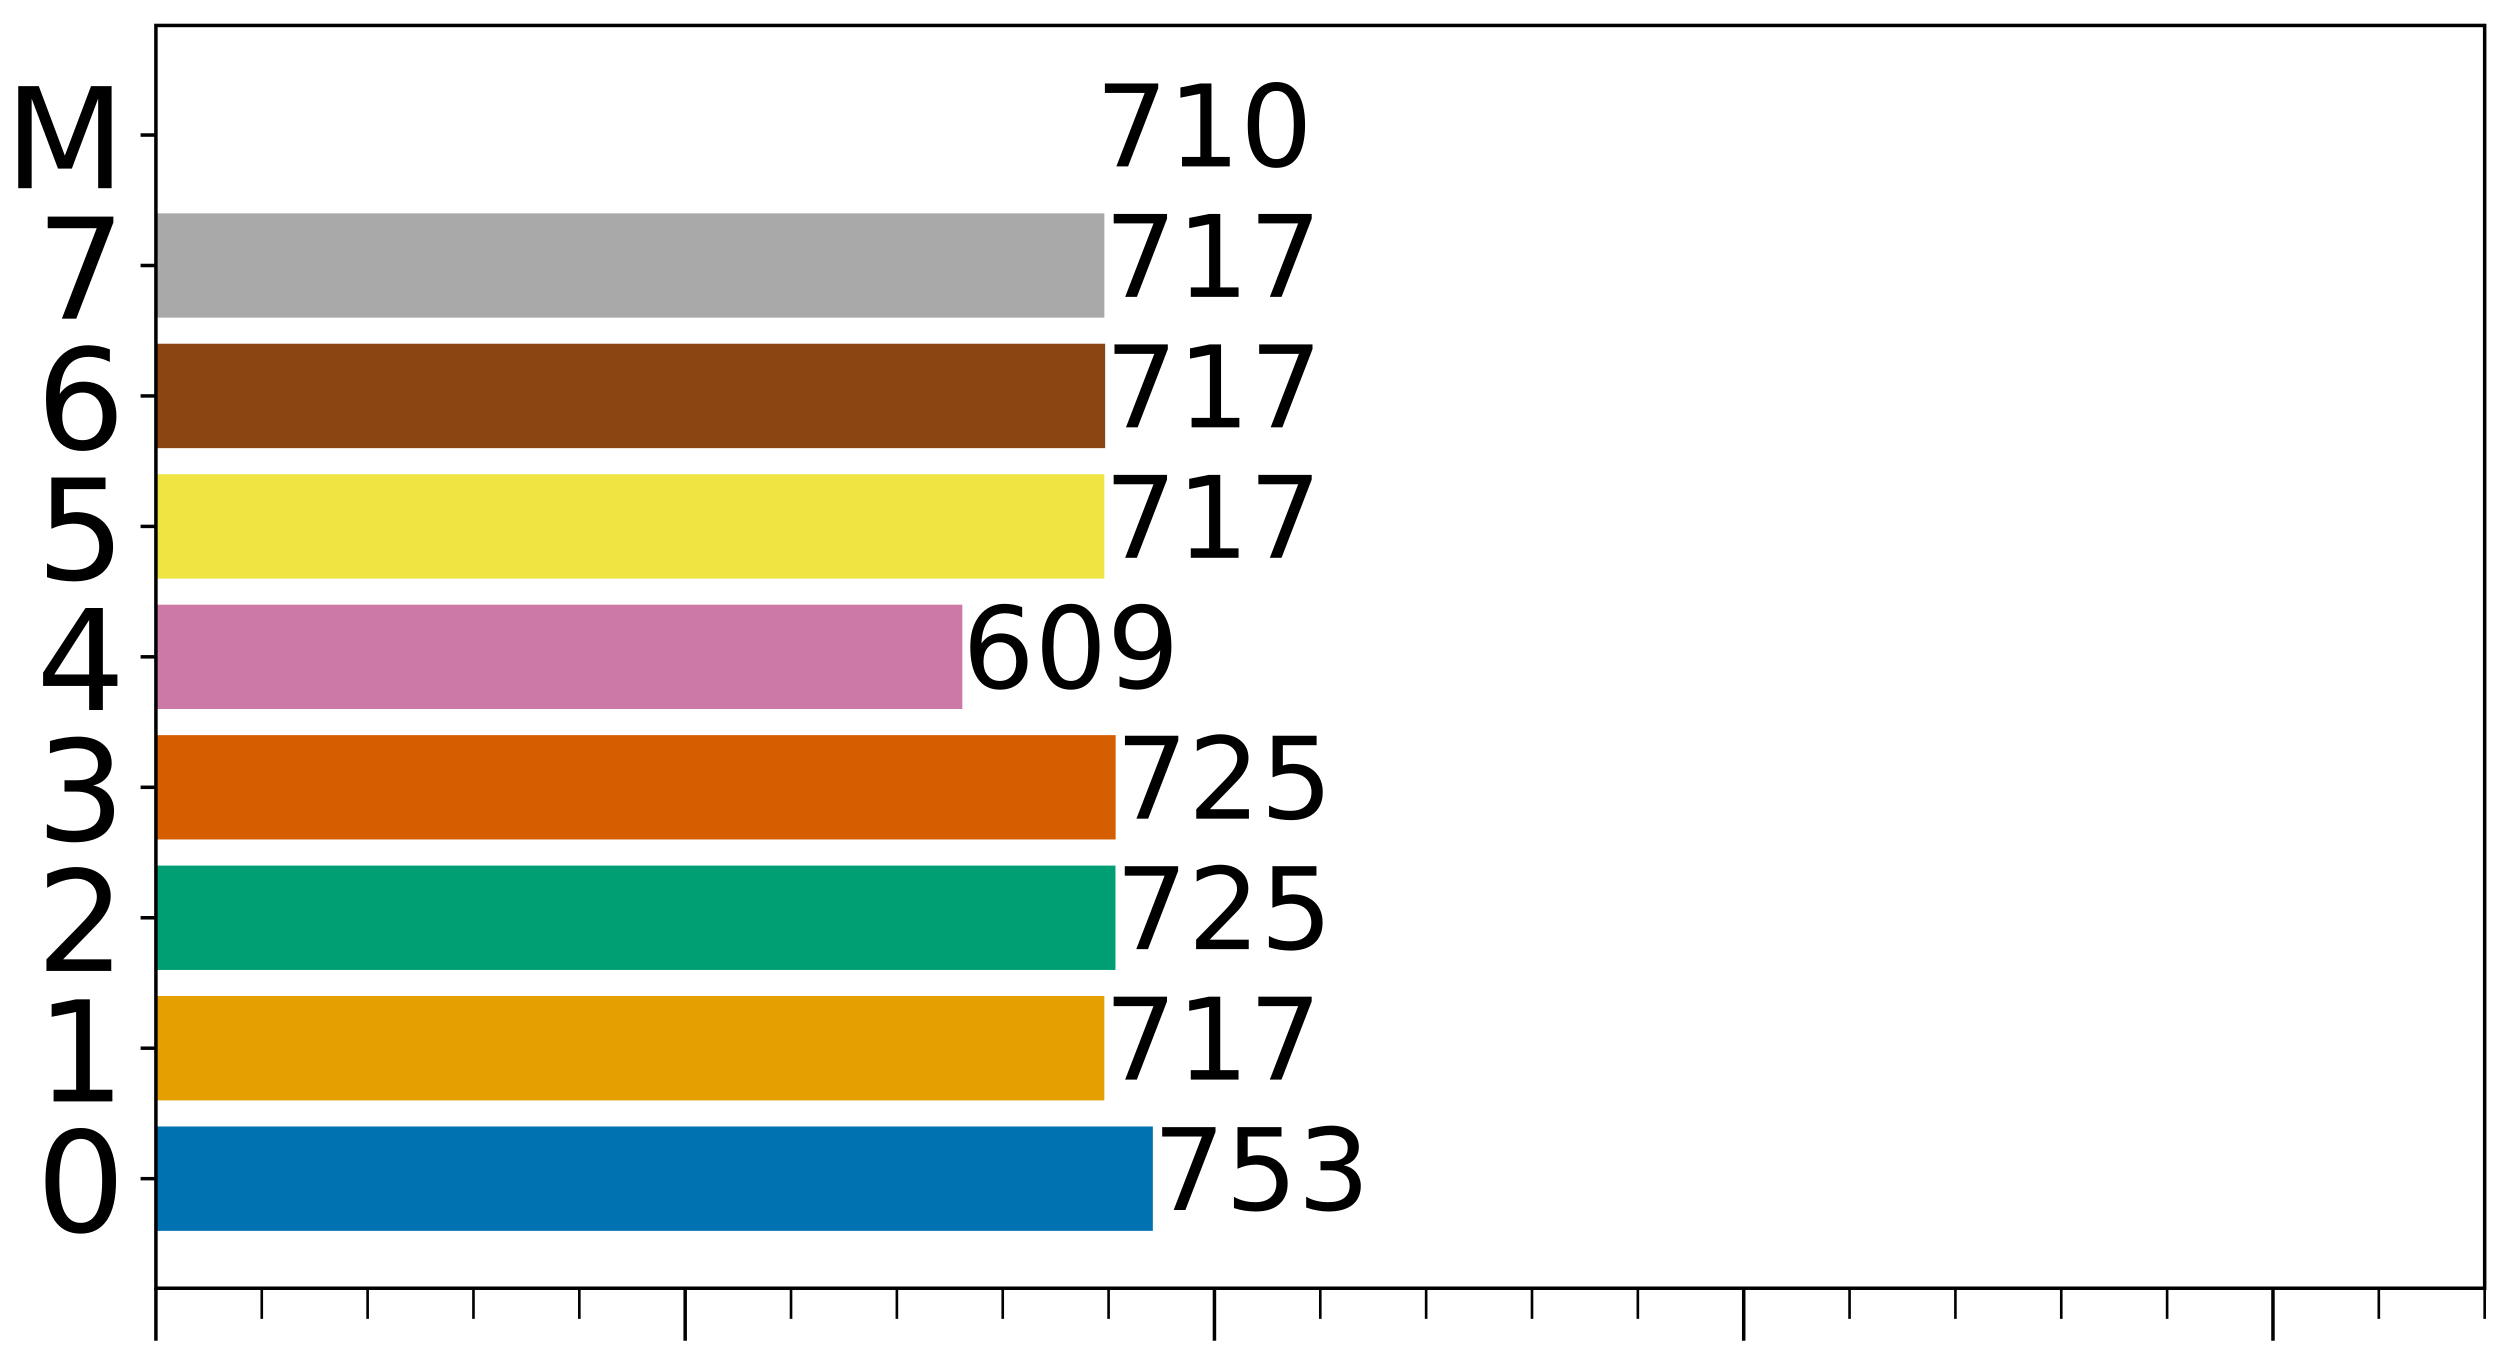 <svg xmlns="http://www.w3.org/2000/svg" xmlns:xlink="http://www.w3.org/1999/xlink" width="761.966" height="412.483" viewBox="0 0 571.474 309.362"><path d="M-44.03 355.018h720v-360h-720z" fill="#fff"/><path d="M35.64 294.478h532.33V5.818H35.64z" fill="#fff"/><clipPath id="a"><path transform="matrix(1 0 0 -1 -44.03 355.018)" d="M79.67 60.54H612V349.2H79.67z"/></clipPath><g clip-path="url(#a)"><path d="M35.64 281.357H263.53V257.5H35.64z" fill="#0072b2"/></g><clipPath id="b"><path transform="matrix(1 0 0 -1 -44.03 355.018)" d="M79.67 60.54H612V349.2H79.67z"/></clipPath><g clip-path="url(#b)"><path d="M35.64 251.536h216.798V227.68H35.64z" fill="#e69f00"/></g><clipPath id="c"><path transform="matrix(1 0 0 -1 -44.03 355.018)" d="M79.67 60.54H612V349.2H79.67z"/></clipPath><g clip-path="url(#c)"><path d="M35.64 221.716h219.341V197.86H35.641z" fill="#009e73"/></g><clipPath id="d"><path transform="matrix(1 0 0 -1 -44.03 355.018)" d="M79.67 60.54H612V349.2H79.67z"/></clipPath><g clip-path="url(#d)"><path d="M35.64 191.896h219.38V168.04H35.64z" fill="#d55e00"/></g><clipPath id="e"><path transform="matrix(1 0 0 -1 -44.03 355.018)" d="M79.67 60.54H612V349.2H79.67z"/></clipPath><g clip-path="url(#e)"><path d="M35.64 162.076h184.34V138.22H35.64z" fill="#cc79a7"/></g><clipPath id="f"><path transform="matrix(1 0 0 -1 -44.03 355.018)" d="M79.67 60.54H612V349.2H79.67z"/></clipPath><g clip-path="url(#f)"><path d="M35.64 132.255h216.8V108.4H35.64z" fill="#f0e442"/></g><clipPath id="g"><path transform="matrix(1 0 0 -1 -44.03 355.018)" d="M79.67 60.54H612V349.2H79.67z"/></clipPath><g clip-path="url(#g)"><path d="M35.64 102.435h216.985V78.58H35.64z" fill="#8b4513"/></g><clipPath id="h"><path transform="matrix(1 0 0 -1 -44.03 355.018)" d="M79.67 60.54H612V349.2H79.67z"/></clipPath><g clip-path="url(#h)"><path d="M35.64 72.615h216.807V48.759H35.64z" fill="#a9a9a9"/></g><clipPath id="i"><path transform="matrix(1 0 0 -1 -44.03 355.018)" d="M79.67 60.54H612V349.2H79.67z"/></clipPath><g clip-path="url(#i)"><clipPath id="j"><path transform="matrix(1 0 0 -1 -44.03 355.018)" d="M79.67 312.223h214.792v23.856H79.67z"/></clipPath><g clip-path="url(#j)"><symbol id="k"><path transform="matrix(1 0 0 -1 -44.03 -4.982)" d="M0 0h72v72H0zM-36 36l72 72m-66-78 72 72m-66-78 72 72m-66-78 72 72m-66-78 72 72M-6 6l72 72M0 0l72 72M6-6l72 72M12-12l72 72M18-18l72 72M24-24l72 72M30-30l72 72M36-36l72 72" fill="#009e73"/><path transform="matrix(1 0 0 -1 -44.03 -4.982)" stroke-miterlimit="10" fill="none" stroke="#000" stroke-opacity="0" d="m-36 36 72 72m-66-78 72 72m-66-78 72 72m-66-78 72 72m-66-78 72 72M-6 6l72 72M0 0l72 72M6-6l72 72M12-12l72 72M18-18l72 72M24-24l72 72M30-30l72 72M36-36l72 72"/></symbol><pattern id="l" patternUnits="userSpaceOnUse" patternContentUnits="userSpaceOnUse" x="0" y="0" width="72" height="72"><use xlink:href="#k" transform="matrix(1 0 0 -1 44.03 -4.982)"/></pattern><path transform="matrix(1 0 0 -1 -44.03 -4.982)" fill="url(#l)" d="M79.67-47.777h214.792v23.856H79.67z"/></g></g><path stroke-width=".8" stroke-linejoin="round" fill="none" stroke="#000" d="M35.64 294.478v12M156.624 294.478v12M277.608 294.478v12M398.593 294.478v12M519.577 294.478v12"/><path stroke-width=".6" stroke-linejoin="round" fill="none" stroke="#000" d="M59.837 294.478v7M84.034 294.478v7M108.23 294.478v7M132.428 294.478v7M180.821 294.478v7M205.018 294.478v7M229.215 294.478v7M253.412 294.478v7M301.805 294.478v7M326.002 294.478v7M350.199 294.478v7M374.396 294.478v7M422.79 294.478v7M446.986 294.478v7M471.183 294.478v7M495.38 294.478v7M543.773 294.478v7M567.97 294.478v7"/><path stroke-width=".8" stroke-linejoin="round" fill="none" stroke="#000" d="M35.64 269.429h-3.5"/><symbol id="m"><path transform="matrix(.001 0 0 .001 -.066 .013)" d="M318 664c-51 0-89-25-115-75s-38-125-38-225 12-175 38-225 64-75 115-75 89 25 115 75c25 50 38 125 38 225s-13 175-38 225c-26 50-64 75-115 75zm0 78c81 0 143-33 187-97 43-65 65-159 65-281 0-123-22-217-65-281-44-64-106-96-188-96S173 19 130 83 66 241 66 364c0 122 21 216 64 281 43 64 106 97 188 97z"/></symbol><use xlink:href="#m" transform="matrix(32 0 0 -32 10.393 282)"/><path stroke-width=".8" stroke-linejoin="round" fill="none" stroke="#000" d="M35.64 239.608h-3.5"/><symbol id="n"><path transform="translate(-.11) scale(.001)" d="M124 83h161v556l-175-35v90l174 35h99V83h161V0H124v83z"/></symbol><use xlink:href="#n" transform="matrix(32 0 0 -32 11.8 251.765)"/><path stroke-width=".8" stroke-linejoin="round" fill="none" stroke="#000" d="M35.64 209.788h-3.5"/><symbol id="o"><path transform="translate(-.073) scale(.001)" d="M192 83h344V0H73v83c37 38 88 90 153 156 64 65 105 107 122 126 32 35 54 65 66 90 12 24 19 49 19 73 0 38-14 70-41 94s-62 37-106 37c-31 0-64-6-98-16-34-11-71-27-110-49v100c40 16 77 28 111 36s66 12 95 12c75 0 135-19 180-57s68-88 68-151c0-30-6-59-17-85-11-27-31-59-61-95-8-10-34-37-78-82S271 164 192 83z"/></symbol><use xlink:href="#o" transform="matrix(32 0 0 -32 10.617 221.944)"/><path stroke-width=".8" stroke-linejoin="round" fill="none" stroke="#000" d="M35.64 179.968h-3.5"/><symbol id="p"><path transform="matrix(.001 0 0 .001 -.076 .013)" d="M406 393c47-10 84-31 110-63s40-72 40-118c0-72-25-128-74-167-50-39-120-58-211-58-31 0-63 3-95 9-32 5-66 14-100 26v95c27-16 57-28 90-36 32-8 66-12 102-12 62 0 109 12 141 36s49 60 49 107c0 42-15 76-45 100s-72 37-126 37h-85v81h89c48 0 85 9 111 29 26 19 39 47 39 84s-14 66-40 86c-27 20-65 30-114 30-27 0-56-3-87-9s-65-15-102-27v88c37 10 72 18 105 23 32 5 63 8 93 8 74 0 133-17 177-51s66-80 66-138c0-40-12-74-35-102s-56-48-98-58z"/></symbol><use xlink:href="#p" transform="matrix(32 0 0 -32 10.713 192.54)"/><path stroke-width=".8" stroke-linejoin="round" fill="none" stroke="#000" d="M35.64 150.148h-3.5"/><symbol id="q"><path transform="translate(-.049) scale(.001)" d="M378 643 129 254h249v389zm-26 86h124V254h104v-82H476V0h-98v172H49v95l303 462z"/></symbol><use xlink:href="#q" transform="matrix(32 0 0 -32 9.849 162.304)"/><path stroke-width=".8" stroke-linejoin="round" fill="none" stroke="#000" d="M35.64 120.327h-3.5"/><symbol id="r"><path transform="matrix(.001 0 0 .001 -.077 .013)" d="M108 729h387v-83H198V467c14 5 29 9 43 11s29 4 43 4c81 0 145-23 193-67 48-45 72-105 72-181 0-79-25-140-74-183S357-13 269-13c-31 0-62 3-94 7-32 5-64 12-98 23v99c29-16 59-28 91-36 31-8 64-11 99-11 56 0 101 14 134 44 32 30 49 70 49 121 0 50-17 90-49 120-33 30-78 45-134 45-26 0-53-3-79-9s-53-15-80-27v366z"/></symbol><use xlink:href="#r" transform="matrix(32 0 0 -32 10.745 132.9)"/><path stroke-width=".8" stroke-linejoin="round" fill="none" stroke="#000" d="M35.64 90.507h-3.5"/><symbol id="s"><path transform="matrix(.001 0 0 .001 -.07 .013)" d="M330 404c-44 0-79-16-105-46s-39-72-39-124c0-53 13-95 39-125s61-45 105-45 79 15 105 45 39 72 39 125c0 52-13 94-39 124s-61 46-105 46zm196 309v-90c-25 12-50 21-75 27-26 6-51 9-75 9-66 0-116-22-150-66s-54-111-58-199c19 28 43 50 72 65s61 23 96 23c73 0 131-23 173-67s64-105 64-181c0-75-23-135-67-180S403-13 330-13c-84 0-149 32-193 96-45 64-67 158-67 281 0 115 27 207 82 275 54 68 128 103 220 103 24 0 49-3 75-7 25-5 51-12 79-22z"/></symbol><use xlink:href="#s" transform="matrix(32 0 0 -32 10.52 103.08)"/><path stroke-width=".8" stroke-linejoin="round" fill="none" stroke="#000" d="M35.64 60.687h-3.5"/><symbol id="t"><path transform="translate(-.082) scale(.001)" d="M82 729h469v-42L286 0H183l249 646H82v83z"/></symbol><use xlink:href="#t" transform="matrix(32 0 0 -32 10.905 72.843)"/><path stroke-width=".8" stroke-linejoin="round" fill="none" stroke="#000" d="M35.64 30.867h-3.5"/><symbol id="u"><path transform="translate(-.098) scale(.001)" d="M98 729h147l186-496 187 496h147V0h-96v640L481 140h-99L194 640V0H98v729z"/></symbol><use xlink:href="#u" transform="matrix(32 0 0 -32 4.167 43.023)"/><path stroke-width=".8" stroke-linecap="square" stroke-miterlimit="10" fill="none" stroke="#000" d="M35.64 294.478V5.818M567.97 294.478V5.818M35.64 294.478h532.33M35.64 5.818h532.33"/><use xlink:href="#t" transform="matrix(26 0 0 -26 265.66 276.6)"/><use xlink:href="#r" transform="matrix(26 0 0 -26 282.067 276.938)"/><use xlink:href="#p" transform="matrix(26 0 0 -26 298.577 276.938)"/><use xlink:href="#t" transform="matrix(26 0 0 -26 254.57 246.78)"/><use xlink:href="#n" transform="matrix(26 0 0 -26 271.834 246.78)"/><use xlink:href="#t" transform="matrix(26 0 0 -26 287.642 246.78)"/><use xlink:href="#t" transform="matrix(26 0 0 -26 257.113 216.96)"/><use xlink:href="#o" transform="matrix(26 0 0 -26 273.415 216.96)"/><use xlink:href="#r" transform="matrix(26 0 0 -26 290.055 217.298)"/><use xlink:href="#t" transform="matrix(26 0 0 -26 257.153 187.14)"/><use xlink:href="#o" transform="matrix(26 0 0 -26 273.455 187.14)"/><use xlink:href="#r" transform="matrix(26 0 0 -26 290.095 187.478)"/><symbol id="v"><path transform="matrix(.001 0 0 .001 -.063 .013)" d="M110 15v90c24-12 49-21 75-27 25-6 50-9 75-9 64 0 114 21 148 65s54 110 60 200c-20-28-44-50-72-65-29-15-61-22-96-22-74 0-132 22-174 66S63 417 63 494c0 74 22 134 66 180 44 45 103 68 177 68 84 0 149-33 193-97 44-65 67-159 67-281 0-116-28-207-82-275C429 21 356-13 264-13c-25 0-50 3-75 7-26 4-52 11-79 21zm196 309c44 0 79 15 105 45s39 72 39 125c0 52-13 94-39 124s-61 46-105 46-79-16-105-46-39-72-39-124c0-53 13-95 39-125s61-45 105-45z"/></symbol><use xlink:href="#s" transform="matrix(26 0 0 -26 221.8 157.657)"/><use xlink:href="#m" transform="matrix(26 0 0 -26 238.233 157.657)"/><use xlink:href="#v" transform="matrix(26 0 0 -26 254.69 157.657)"/><use xlink:href="#t" transform="matrix(26 0 0 -26 254.573 127.5)"/><use xlink:href="#n" transform="matrix(26 0 0 -26 271.837 127.5)"/><use xlink:href="#t" transform="matrix(26 0 0 -26 287.645 127.5)"/><use xlink:href="#t" transform="matrix(26 0 0 -26 254.757 97.679)"/><use xlink:href="#n" transform="matrix(26 0 0 -26 272.021 97.679)"/><use xlink:href="#t" transform="matrix(26 0 0 -26 287.83 97.679)"/><use xlink:href="#t" transform="matrix(26 0 0 -26 254.579 67.859)"/><use xlink:href="#n" transform="matrix(26 0 0 -26 271.843 67.859)"/><use xlink:href="#t" transform="matrix(26 0 0 -26 287.65 67.859)"/><use xlink:href="#t" transform="matrix(26 0 0 -26 252.564 38.038)"/><use xlink:href="#n" transform="matrix(26 0 0 -26 269.828 38.038)"/><use xlink:href="#m" transform="matrix(26 0 0 -26 285.22 38.376)"/></svg>